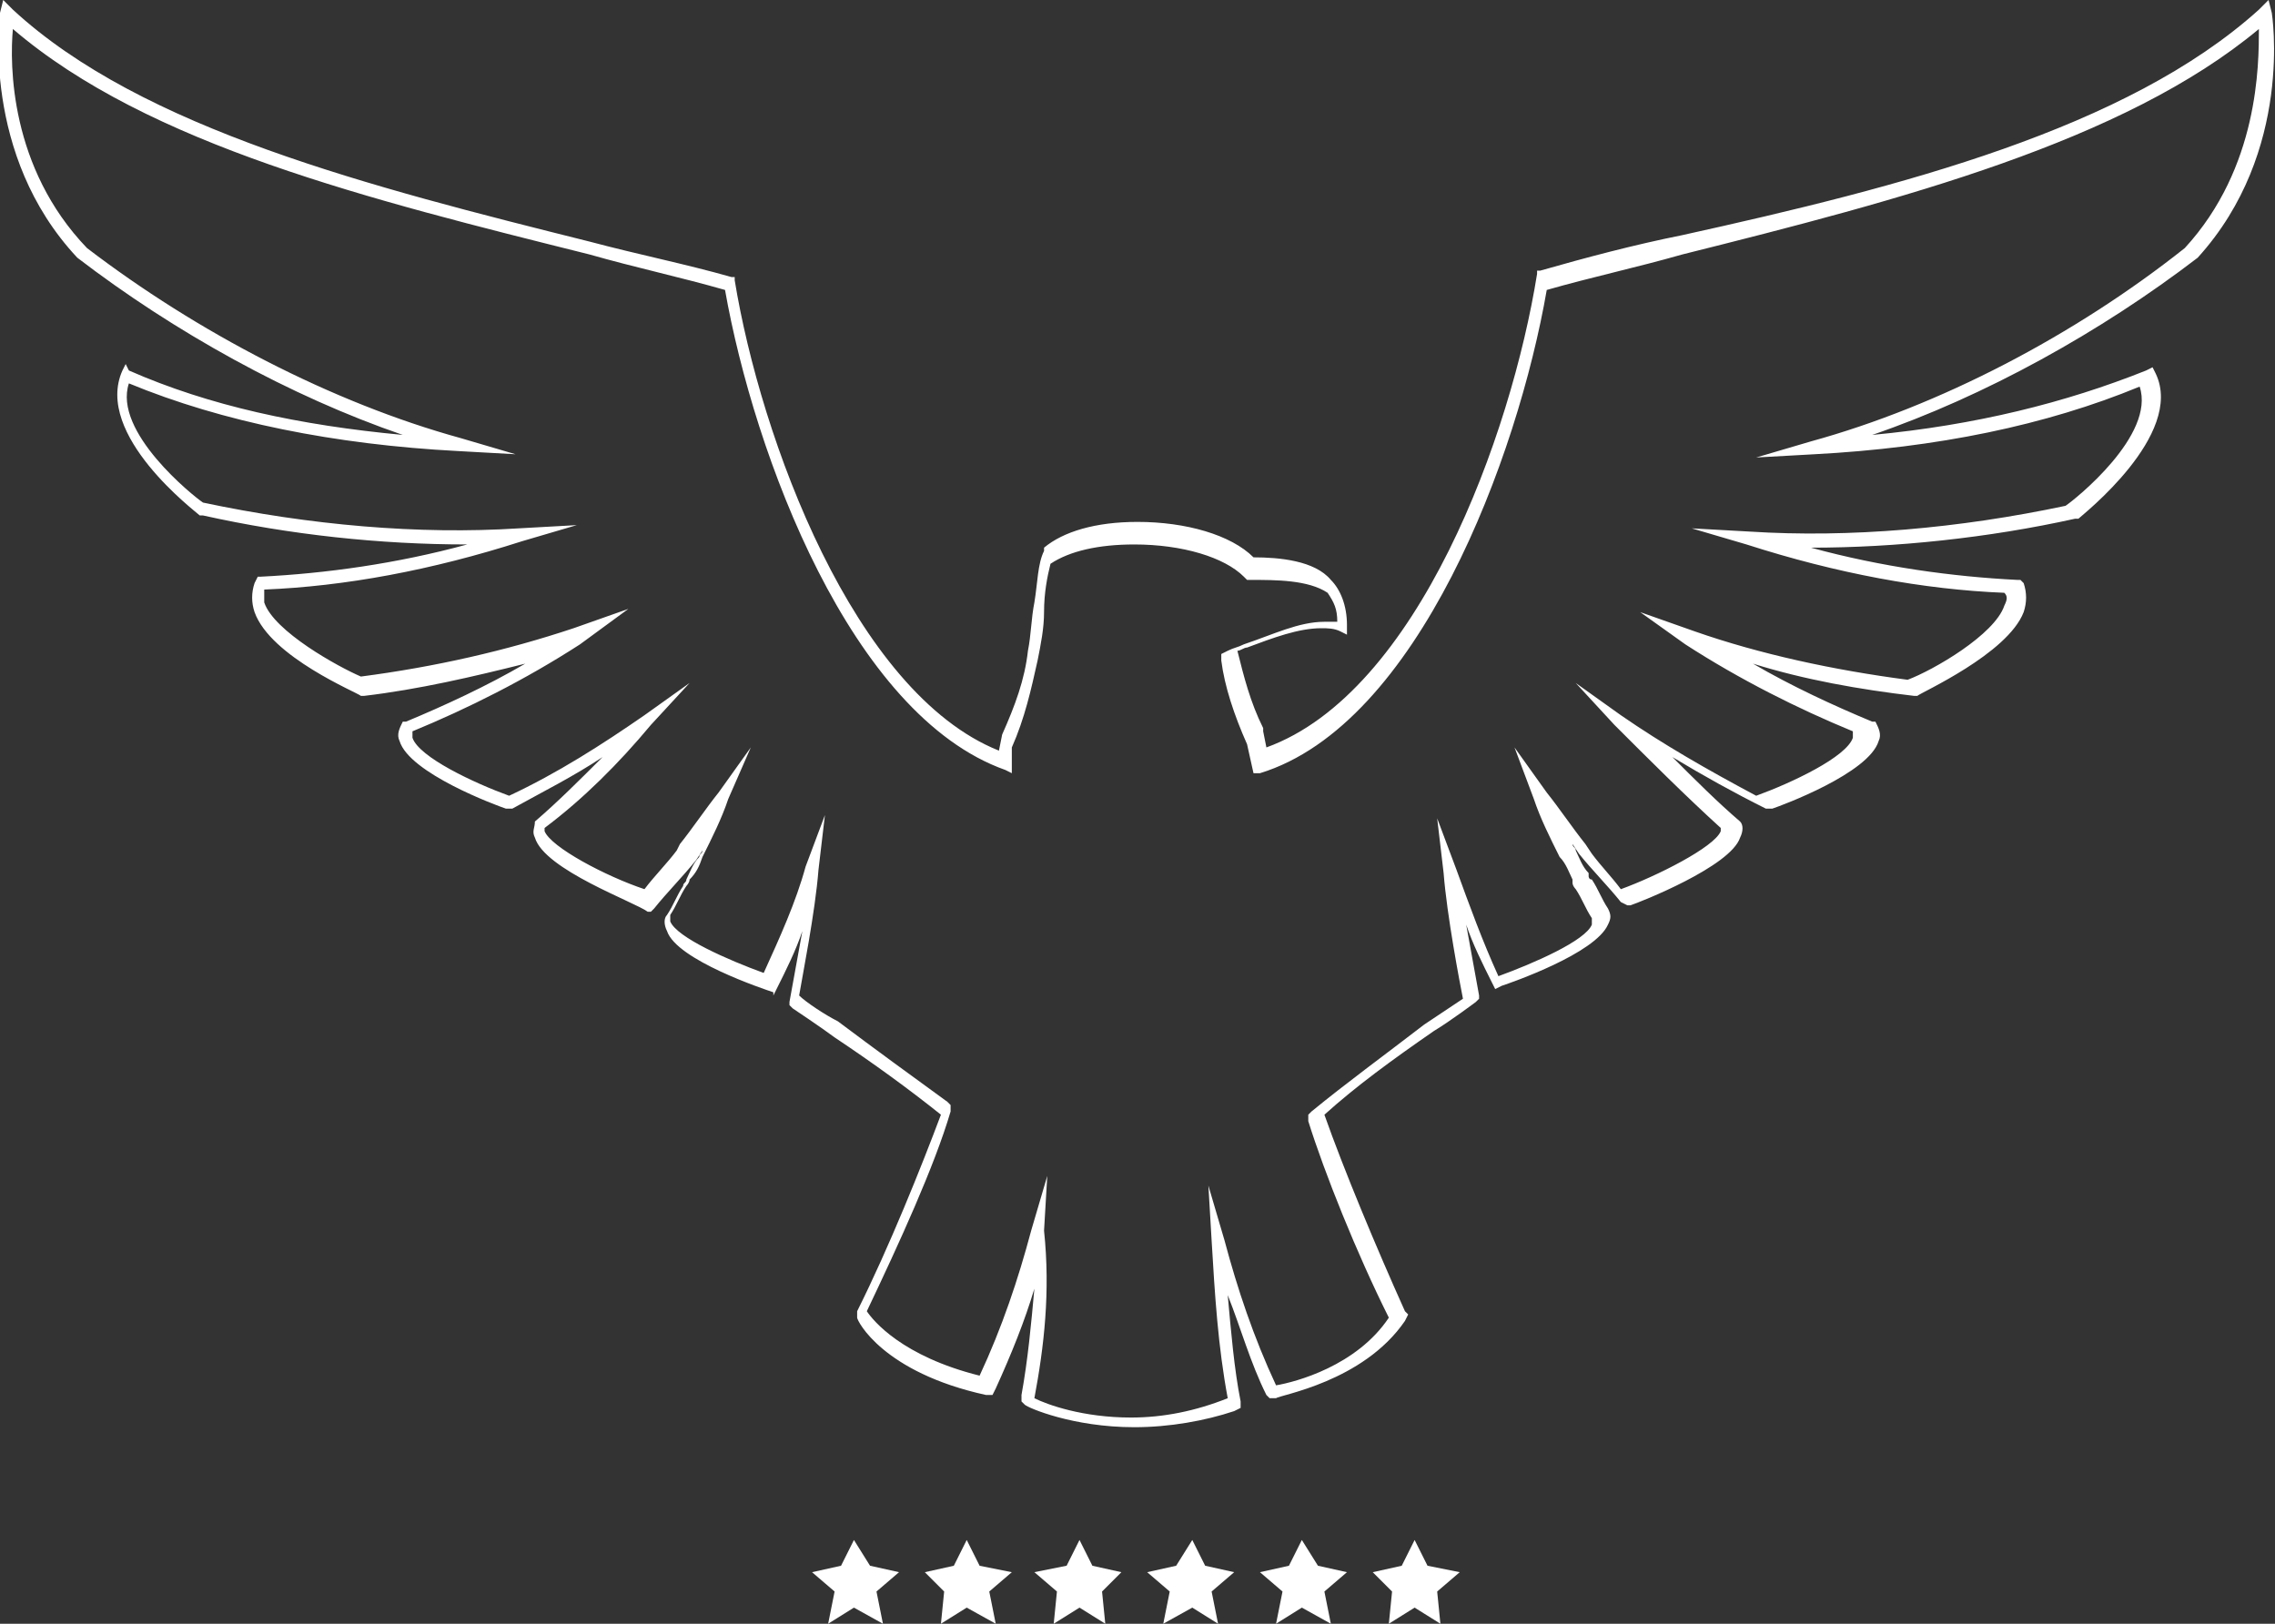 <?xml version="1.0" encoding="utf-8"?>
<!-- Generator: Adobe Illustrator 19.1.0, SVG Export Plug-In . SVG Version: 6.00 Build 0)  -->
<svg version="1.1" id="Layer_1" xmlns="http://www.w3.org/2000/svg" xmlns:xlink="http://www.w3.org/1999/xlink" x="0px" y="0px"
	 viewBox="-264 375.6 70.6 50.4" style="enable-background:new -264 375.6 70.6 50.4;" xml:space="preserve">
<rect x="-264" y="375.6" width="70.6" height="50.4" fill="#333333" stroke="none"/>
<style type="text/css">
	.st0{display:none;}
	.st1{fill:#FFFFFF;}
</style>
<g id="neat" class="st0">
</g>
<g id="Layer_7" class="st0">
</g>
<g id="neat_copy" class="st0">
</g>
<g id="neat_copy_2" class="st0">
</g>
<g id="Logo" class="st0">
</g>
<polygon class="st1" points="-237.5,423.4 -237,424.2 -236.1,424.4 -236.8,425 -236.6,426 -237.5,425.5 -238.3,426 -238.1,425 
	-238.8,424.4 -237.9,424.2 "/>
<polygon class="st1" points="-234,423.4 -233.6,424.2 -232.6,424.4 -233.3,425 -233.1,426 -234,425.5 -234.8,426 -234.7,425 
	-235.3,424.4 -234.4,424.2 "/>
<polygon class="st1" points="-230.5,423.4 -230.1,424.2 -229.2,424.4 -229.8,425 -229.7,426 -230.5,425.5 -231.3,426 -231.2,425 
	-231.9,424.4 -230.9,424.2 "/>
<polygon class="st1" points="-227,423.4 -226.6,424.2 -225.7,424.4 -226.4,425 -226.2,426 -227,425.5 -227.9,426 -227.7,425 
	-228.4,424.4 -227.5,424.2 "/>
<polygon class="st1" points="-223.6,423.4 -223.1,424.2 -222.2,424.4 -222.9,425 -222.7,426 -223.6,425.5 -224.4,426 -224.2,425 
	-224.9,424.4 -224,424.2 "/>
<polygon class="st1" points="-220.1,423.4 -219.7,424.2 -218.7,424.4 -219.4,425 -219.3,426 -220.1,425.5 -220.9,426 -220.8,425 
	-221.4,424.4 -220.5,424.2 "/>
<path class="st1" d="M-228.8,419.9c-1.9,0-3.3-0.6-3.4-0.7l-0.1-0.1v-0.2c0.2-1.1,0.3-2.2,0.4-3.3c-0.3,1-0.7,2-1.2,3.1l-0.1,0.2
	h-0.2c-3.2-0.7-4-2.3-4-2.4v-0.1v-0.1c1-2,2-4.5,2.6-6.1c-1-0.8-2.1-1.6-3.3-2.4c-0.4-0.3-1.3-0.9-1.3-0.9l-0.1-0.1v-0.1
	c0,0,0.2-1.1,0.4-2.2c-0.2,0.6-0.5,1.2-0.8,1.8l-0.1,0.2v-0.1c-0.3-0.1-3-1-3.3-1.9c-0.1-0.2-0.1-0.4,0-0.5c0.2-0.3,0.3-0.6,0.5-0.9
	c0-0.1,0.1-0.1,0.1-0.2l0,0c0.1-0.2,0.2-0.5,0.4-0.7c0-0.1,0.1-0.1,0.1-0.2l-0.2,0.3c-0.4,0.5-0.9,1-1.3,1.5l-0.1,0.1h-0.1
	c-0.4-0.3-3.2-1.3-3.5-2.3c-0.1-0.2,0-0.3,0-0.5l0,0c0.7-0.6,1.4-1.3,2.1-2c-0.9,0.6-1.9,1.1-2.8,1.6h-0.1h-0.1
	c-0.3-0.1-3-1.1-3.3-2.1c-0.1-0.2,0-0.4,0.1-0.6l0,0h0.1c1.2-0.5,2.5-1.1,3.7-1.8c-1.6,0.4-3.3,0.8-5,1h-0.1l0,0
	c-0.1-0.1-2.8-1.2-3.3-2.6c-0.1-0.3-0.1-0.6,0-0.9l0.1-0.2h0.1c2-0.1,4.2-0.4,6.4-1c-2.7,0-5.5-0.3-8.2-0.9h-0.1
	c-0.1-0.1-3.3-2.5-2.4-4.5l0.1-0.2l0.1,0.2c2.5,1.1,5.3,1.7,8.5,2c-3.5-1.2-7.1-3.2-10.1-5.5c-3-3.2-2.4-7.5-2.4-7.6l0.1-0.4
	l0.3,0.3c4,3.7,11.1,5.5,17.9,7.2c1.5,0.4,3,0.7,4.4,1.1h0.1v0.1c0.8,4.9,3.7,12.8,8.2,14.6l0.1-0.5c0.4-0.9,0.7-1.7,0.8-2.6
	c0.1-0.5,0.1-1,0.2-1.5c0.1-0.6,0.1-1.2,0.3-1.6v-0.1l0,0c0.6-0.5,1.6-0.8,2.9-0.8c1.5,0,2.9,0.4,3.6,1.1c0.8,0,1.9,0.1,2.4,0.7
	c0.3,0.3,0.5,0.8,0.5,1.4v0.3l-0.2-0.1c-0.2-0.1-0.4-0.1-0.6-0.1c-0.7,0-1.5,0.3-2.3,0.6c-0.1,0-0.2,0.1-0.3,0.1
	c0.2,0.8,0.4,1.6,0.8,2.4v0.1l0.1,0.5c4.7-1.7,7.6-9.7,8.4-14.7V384h0.1c1.4-0.4,2.9-0.8,4.4-1.1c6.8-1.5,13.8-3.3,17.9-7l0.3-0.3
	l0.1,0.4c0,0,0.7,4.3-2.3,7.6c-3,2.3-6.6,4.3-10.1,5.5c3.2-0.3,6-1,8.5-2l0.2-0.1l0.1,0.2c0.9,1.9-2.3,4.4-2.4,4.5h-0.1
	c-2.7,0.6-5.6,0.9-8.2,0.9c2.2,0.6,4.4,0.9,6.4,1h0.1l0.1,0.1c0.1,0.3,0.1,0.6,0,0.9c-0.5,1.3-3.2,2.5-3.3,2.6l0,0h-0.1
	c-1.7-0.2-3.4-0.5-5-1c1.2,0.7,2.5,1.3,3.7,1.8h0.1l0,0c0.1,0.2,0.2,0.4,0.1,0.6c-0.3,1-3,2-3.3,2.1h-0.1h-0.1c-1-0.5-1.9-1-2.9-1.6
	c0.7,0.7,1.4,1.4,2.1,2l0,0c0.1,0.1,0.1,0.3,0,0.5c-0.3,0.9-3.1,2-3.4,2.1h-0.1l-0.2-0.1c-0.4-0.5-0.9-1-1.3-1.5l-0.2-0.3
	c0,0.1,0.1,0.1,0.1,0.2c0.1,0.2,0.2,0.5,0.4,0.7v0.1c0,0,0,0.1,0.1,0.1c0.2,0.3,0.3,0.6,0.5,0.9c0.1,0.2,0.1,0.3,0,0.5
	c-0.4,0.9-3,1.8-3.3,1.9l-0.2,0.1l-0.1-0.2c-0.3-0.6-0.6-1.2-0.8-1.8c0.2,1.1,0.4,2.2,0.4,2.2v0.1l-0.1,0.1c0,0-0.8,0.6-1.3,0.9
	c-1.3,0.9-2.4,1.7-3.4,2.6c0.6,1.7,1.6,4.1,2.5,6.1l0.1,0.1l-0.1,0.2c-1.3,1.9-3.9,2.3-4,2.4h-0.2l-0.1-0.1c-0.5-1-0.8-2.1-1.2-3.1
	c0.1,1.1,0.2,2.3,0.4,3.3v0.2l-0.2,0.1C-226.6,419.7-227.7,419.9-228.8,419.9z M-231.9,419c0.4,0.2,1.5,0.6,3,0.6c1,0,2-0.2,3-0.6
	c-0.3-1.6-0.4-3.2-0.5-4.9l-0.1-1.7l0.5,1.7c0.4,1.5,0.9,3,1.6,4.5c0.6-0.1,2.5-0.6,3.5-2.1c-1-2-2-4.5-2.5-6.1v-0.2l0.1-0.1
	c1.1-0.9,2.2-1.7,3.5-2.7c0.3-0.2,0.9-0.6,1.2-0.8c-0.1-0.5-0.5-2.6-0.6-3.9l-0.2-1.7l0.6,1.6c0.4,1.1,0.8,2.2,1.3,3.3
	c1.1-0.4,2.7-1.1,2.9-1.6c0-0.1,0-0.1,0-0.2c-0.2-0.3-0.3-0.6-0.5-0.9c0,0-0.1-0.1-0.1-0.2v-0.1c-0.1-0.2-0.2-0.5-0.4-0.7
	c-0.3-0.6-0.6-1.2-0.8-1.8l-0.6-1.6l1,1.4c0.4,0.5,0.8,1.1,1.2,1.6l0.2,0.3c0.3,0.4,0.6,0.7,0.9,1.1c1.1-0.4,2.9-1.3,3.1-1.8v-0.1
	c-1.1-1-2.2-2.1-3.3-3.2l-1.2-1.3l1.4,1c1.3,0.9,2.7,1.7,4.2,2.5c1.1-0.4,2.8-1.2,3-1.8c0-0.1,0-0.1,0-0.2c-1.7-0.7-3.5-1.6-5.2-2.7
	l-1.4-1l1.7,0.6c2,0.7,4.3,1.2,6.6,1.5c0.8-0.3,2.7-1.4,3-2.3c0.1-0.2,0.1-0.3,0-0.4c-2.5-0.1-5.2-0.6-8-1.5l-1.7-0.5l1.8,0.1
	c3.1,0.2,6.5-0.1,9.8-0.8c0.3-0.2,2.8-2.2,2.3-3.7c-2.9,1.2-6.3,1.9-10.1,2.1l-1.8,0.1l1.7-0.5c4-1.1,8.2-3.3,11.6-6
	c2.3-2.5,2.3-5.7,2.3-6.8c-4.2,3.5-11.1,5.3-17.9,7c-1.4,0.4-2.8,0.7-4.2,1.1c-0.9,5.2-4,13.5-8.9,15h-0.2l-0.2-0.9
	c-0.4-0.9-0.7-1.8-0.8-2.6v-0.2l0.2-0.1c0.2-0.1,0.3-0.1,0.5-0.2c0.9-0.3,1.7-0.7,2.5-0.7c0.2,0,0.3,0,0.4,0c0-0.4-0.1-0.6-0.3-0.9
	c-0.6-0.4-1.6-0.4-2.4-0.4h-0.1l-0.1-0.1c-0.6-0.6-1.9-1-3.4-1c-1.1,0-2,0.2-2.6,0.6c-0.1,0.4-0.2,0.9-0.2,1.5c0,0.5-0.1,1-0.2,1.5
	c-0.2,0.9-0.4,1.8-0.8,2.7v0.8l-0.2-0.1c-4.8-1.7-7.8-9.8-8.7-14.9c-1.4-0.4-2.8-0.7-4.2-1.1c-6.8-1.7-13.7-3.4-17.9-7
	c-0.1,1.1-0.1,4.3,2.3,6.8c3.4,2.6,7.6,4.8,11.6,5.9l1.7,0.5l-1.8-0.1c-3.8-0.2-7.3-0.9-10.2-2.1c-0.5,1.5,2,3.5,2.3,3.7
	c3.3,0.7,6.7,1,9.8,0.8l1.8-0.1l-1.7,0.5c-2.8,0.9-5.5,1.4-8,1.5c0,0.1,0,0.3,0,0.4c0.3,0.9,2.3,2,3,2.3c2.3-0.3,4.5-0.8,6.6-1.5
	l1.7-0.6l-1.5,1.1c-1.7,1.1-3.5,2-5.2,2.7c0,0.1,0,0.1,0,0.2c0.2,0.6,1.9,1.4,3,1.8c1.5-0.7,2.9-1.6,4.2-2.5l1.4-1l-1.2,1.3
	c-1,1.2-2.1,2.3-3.3,3.2v0.1c0.2,0.5,1.9,1.4,3.1,1.8c0.3-0.4,0.7-0.8,1-1.2l0.1-0.2c0.4-0.5,0.8-1.1,1.2-1.6l1-1.4l-0.7,1.6
	c-0.2,0.6-0.5,1.2-0.8,1.8c-0.1,0.3-0.2,0.5-0.4,0.7c0,0.1-0.1,0.2-0.1,0.2c-0.2,0.3-0.3,0.6-0.5,0.9c0,0,0,0.1,0,0.2
	c0.2,0.5,1.8,1.2,2.9,1.6c0.5-1.1,1-2.2,1.3-3.3l0.6-1.6l-0.2,1.7c-0.1,1.3-0.5,3.3-0.6,3.9c0.2,0.2,0.8,0.6,1.2,0.8
	c1.2,0.9,2.3,1.7,3.4,2.5l0.1,0.1v0.2c-0.5,1.7-1.6,4.1-2.6,6.2c0.2,0.3,1.1,1.4,3.5,2c0.7-1.5,1.2-3,1.6-4.5l0.5-1.7l-0.1,1.7
	C-231.4,415.7-231.6,417.4-231.9,419z"/>
<g id="Layer_2">
</g>
</svg>
